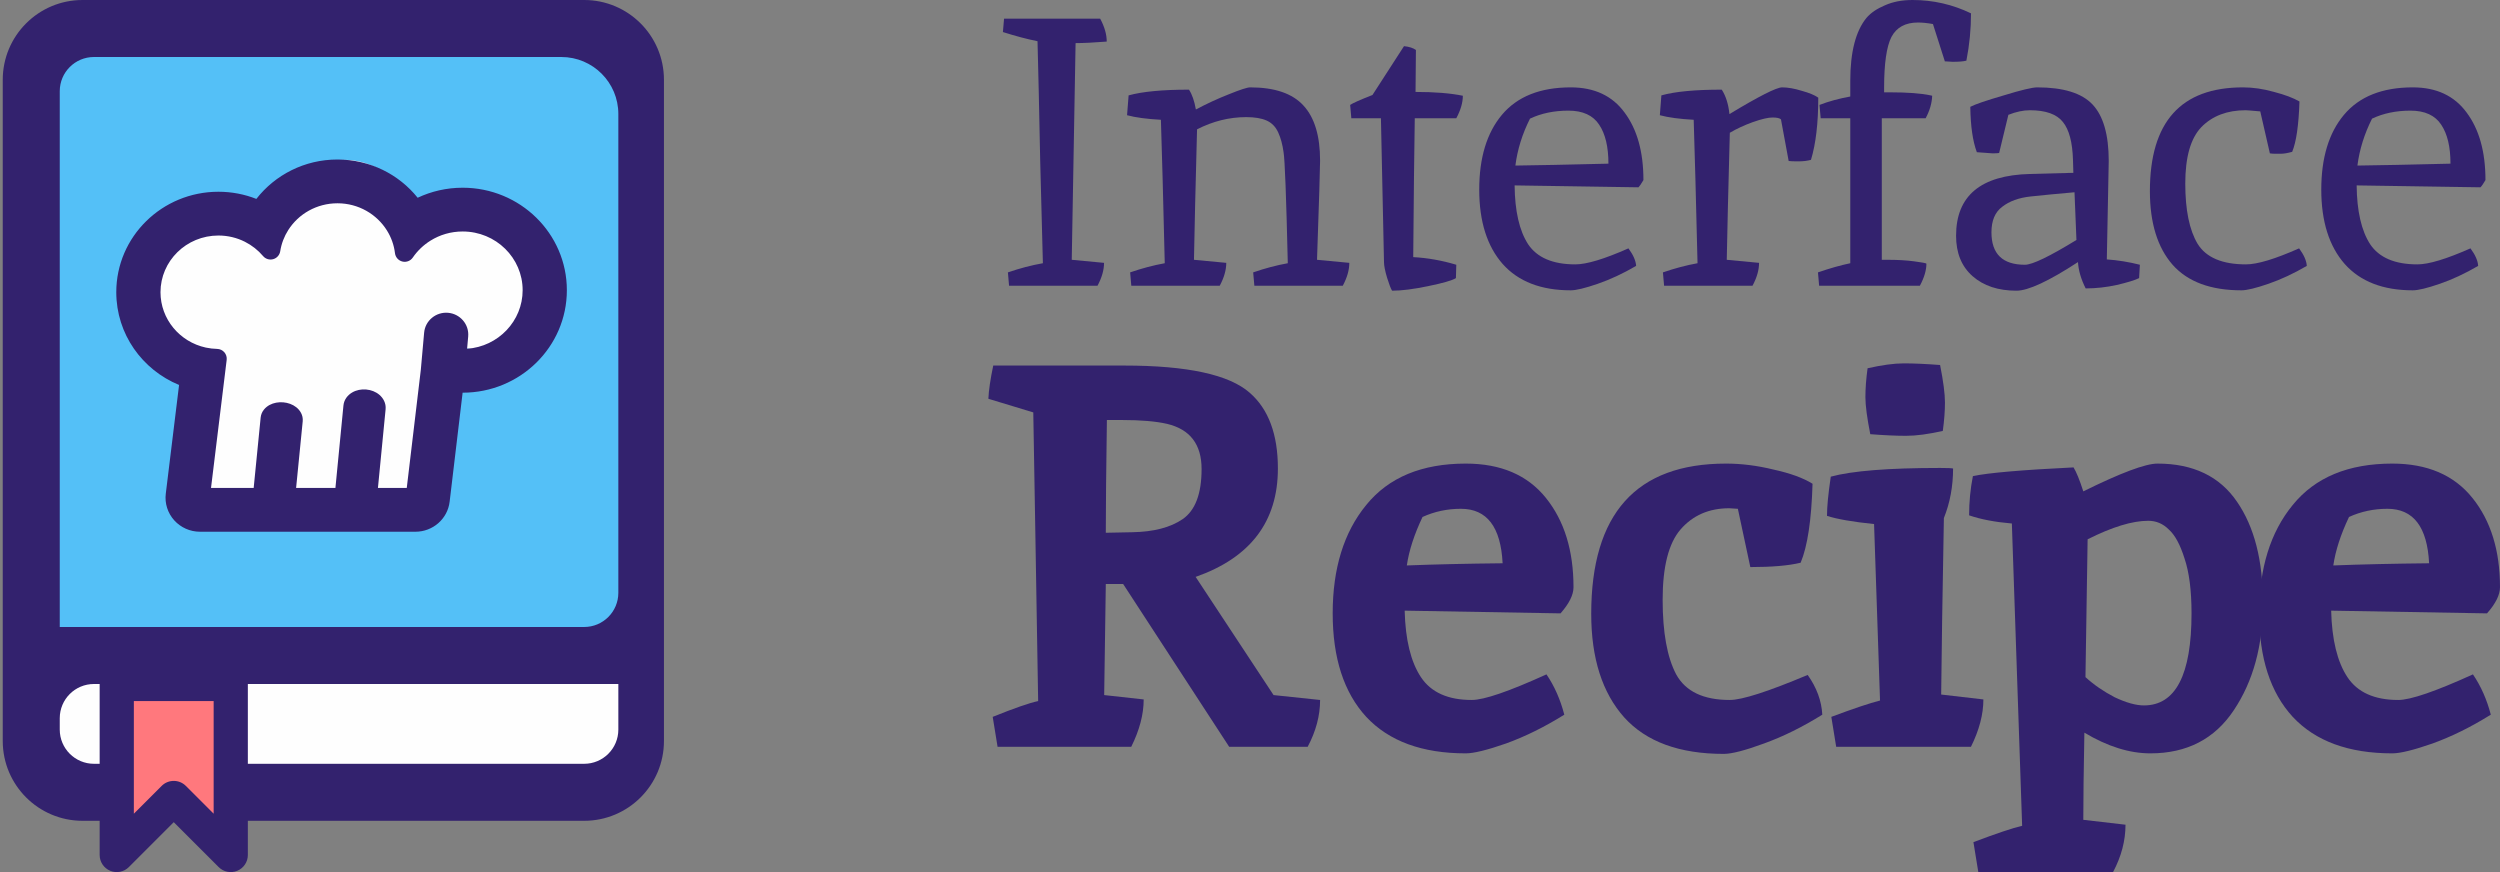<svg width="172" height="60" viewBox="0 0 172 60" fill="none" xmlns="http://www.w3.org/2000/svg">
<rect x="0" y="0" width="172" height="60" fill="#808080" stroke="none"/>
<path d="M0.189 5.49C0.189 2.458 2.647 0 5.68 0H40.189C43.222 0 45.68 2.458 45.68 5.49V50.98C45.68 54.013 43.222 56.471 40.189 56.471H5.68C2.647 56.471 0.189 54.013 0.189 50.98V5.49Z" fill="#33226E"/>
<path d="M4.111 6.274C4.111 4.975 5.165 3.922 6.464 3.922H38.621C40.787 3.922 42.542 5.677 42.542 7.843V40.784C42.542 42.084 41.489 43.137 40.19 43.137H4.111V6.274Z" fill="#54C0F7"/>
<path d="M4.111 49.412C4.111 48.112 5.165 47.059 6.464 47.059H42.542V50.196C42.542 51.495 41.489 52.549 40.19 52.549H6.464C5.165 52.549 4.111 51.495 4.111 50.196V49.412Z" fill="#FEFEFE"/>
<path d="M15.876 47.059H8.032V58.823L11.954 54.902L15.876 58.823V47.059Z" fill="#FF787D"/>
<path fill-rule="evenodd" clip-rule="evenodd" d="M6.856 47.059C6.856 46.409 7.383 45.882 8.033 45.882H15.876C16.526 45.882 17.052 46.409 17.052 47.059V58.824C17.052 59.299 16.766 59.728 16.326 59.91C15.886 60.093 15.38 59.992 15.044 59.655L11.954 56.566L8.865 59.655C8.528 59.992 8.022 60.093 7.582 59.91C7.143 59.728 6.856 59.299 6.856 58.824V47.059ZM9.209 48.235V55.983L11.122 54.07C11.582 53.611 12.327 53.611 12.786 54.07L14.699 55.983V48.235H9.209Z" fill="#33226E"/>
<path fill-rule="evenodd" clip-rule="evenodd" d="M28.631 15.617C28.338 13.017 26.241 11 23.699 11C21.215 11 19.158 12.924 18.79 15.437C17.878 14.28 16.505 13.543 14.968 13.543C12.224 13.543 10 15.891 10 18.788C10 21.647 12.166 23.971 14.86 24.032L13.613 35H29.419L30.691 23.514C31.355 23.847 32.098 24.033 32.882 24.033C35.709 24.033 38 21.614 38 18.629C38 15.645 35.709 13.225 32.882 13.225C31.111 13.225 29.55 14.175 28.631 15.617Z" fill="#FEFEFE"/>
<path fill-rule="evenodd" clip-rule="evenodd" d="M23.218 10.974C20.945 10.974 18.922 12.036 17.637 13.685C16.83 13.367 15.949 13.192 15.028 13.192C11.158 13.192 8 16.275 8 20.105C8 22.985 9.789 25.445 12.32 26.485L11.406 33.965C11.324 34.633 11.538 35.302 11.99 35.801C12.441 36.3 13.084 36.583 13.757 36.583H28.583C29.774 36.583 30.794 35.705 30.935 34.518L31.828 27.017H31.831C35.779 27.017 39 23.872 39 19.966C39 16.06 35.779 12.915 31.831 12.915C30.723 12.915 29.673 13.163 28.735 13.605C27.448 12.001 25.453 10.974 23.218 10.974ZM19.836 15.821C20.539 14.72 21.789 13.986 23.218 13.986C24.662 13.986 25.923 14.737 26.622 15.857C26.913 16.323 27.106 16.853 27.175 17.42C27.209 17.699 27.412 17.927 27.684 17.994C27.956 18.06 28.242 17.951 28.4 17.72C28.72 17.253 29.137 16.854 29.624 16.552C30.261 16.156 31.017 15.926 31.831 15.926C34.122 15.926 35.958 17.747 35.958 19.966C35.958 22.086 34.282 23.842 32.136 23.995L32.211 23.153C32.286 22.312 31.654 21.592 30.828 21.52C30.003 21.449 29.256 22.049 29.18 22.888L28.958 25.378L29.182 25.398L28.958 25.378C28.956 25.394 28.955 25.411 28.954 25.428L27.985 33.571H26.002L26.529 28.159C26.57 27.732 26.359 27.385 26.109 27.169C25.858 26.952 25.53 26.826 25.19 26.797C24.85 26.768 24.507 26.838 24.223 27.006C23.942 27.173 23.67 27.473 23.629 27.897L23.077 33.571H20.372L20.826 28.992C20.87 28.549 20.627 28.211 20.382 28.018C20.132 27.82 19.812 27.708 19.486 27.68C19.16 27.653 18.827 27.711 18.548 27.861C18.277 28.007 17.977 28.291 17.933 28.729L17.453 33.571H14.518L15.595 24.76C15.618 24.571 15.56 24.381 15.436 24.237C15.311 24.093 15.131 24.009 14.941 24.005C14.672 23.999 14.41 23.968 14.158 23.913C12.367 23.523 11.042 21.958 11.042 20.105C11.042 17.962 12.815 16.204 15.028 16.204C15.685 16.204 16.303 16.359 16.847 16.633C17.33 16.876 17.755 17.212 18.099 17.617C18.269 17.819 18.541 17.902 18.795 17.831C19.049 17.76 19.238 17.547 19.279 17.287C19.362 16.756 19.555 16.26 19.836 15.821Z" fill="#33226E"/>
<path d="M74 2.966L73.736 17.874L75.958 18.084C75.958 18.574 75.808 19.099 75.508 19.659H69.423L69.344 18.74C70.155 18.46 70.958 18.25 71.751 18.11C71.716 16.973 71.654 14.628 71.566 11.076C71.496 7.524 71.434 4.777 71.381 2.835C70.675 2.695 69.882 2.485 69 2.205L69.079 1.286H75.693C75.993 1.846 76.143 2.371 76.143 2.861C75.243 2.931 74.529 2.966 74 2.966Z" fill="#33226E"/>
<path d="M86.007 6.011C87.701 6.011 88.926 6.43 89.685 7.27C90.443 8.093 90.822 9.353 90.822 11.05C90.822 11.54 90.752 13.815 90.611 17.874L92.833 18.084C92.833 18.574 92.683 19.099 92.383 19.659H86.299L86.219 18.74C87.03 18.46 87.824 18.25 88.6 18.11C88.494 13.526 88.397 10.98 88.309 10.472C88.239 9.948 88.115 9.493 87.939 9.108C87.762 8.723 87.498 8.451 87.145 8.294C86.792 8.136 86.325 8.058 85.743 8.058C84.579 8.058 83.45 8.338 82.357 8.898C82.251 12.887 82.18 15.879 82.145 17.874L84.367 18.084C84.367 18.574 84.217 19.099 83.918 19.659H77.833L77.754 18.74C78.565 18.46 79.359 18.25 80.135 18.11C80.029 13.666 79.941 10.376 79.87 8.241C78.9 8.189 78.124 8.084 77.542 7.927L77.648 6.562C78.6 6.299 79.985 6.168 81.801 6.168C82.013 6.483 82.171 6.938 82.277 7.533C83.036 7.13 83.794 6.78 84.552 6.483C85.329 6.168 85.814 6.011 86.007 6.011Z" fill="#33226E"/>
<path d="M95.219 18.032L95.008 8.136H92.971L92.891 7.218C93.068 7.095 93.579 6.868 94.426 6.535L96.595 3.176C96.948 3.211 97.221 3.298 97.415 3.438L97.389 6.325C98.712 6.325 99.796 6.413 100.643 6.588C100.643 7.06 100.493 7.577 100.193 8.136H97.336C97.301 10.236 97.265 13.421 97.23 17.69C98.218 17.743 99.205 17.918 100.193 18.215L100.167 19.134C99.92 19.291 99.285 19.475 98.262 19.685C97.257 19.895 96.428 20 95.775 20C95.687 19.86 95.572 19.563 95.431 19.108C95.29 18.635 95.219 18.276 95.219 18.032Z" fill="#33226E"/>
<path d="M108.385 18.189C109.161 18.189 110.378 17.822 112.036 17.087C112.371 17.542 112.547 17.944 112.565 18.294C111.665 18.819 110.784 19.23 109.919 19.528C109.055 19.825 108.438 19.974 108.068 19.974C106.022 19.974 104.461 19.37 103.385 18.163C102.309 16.938 101.771 15.232 101.771 13.045C101.771 10.857 102.292 9.143 103.332 7.9C104.39 6.64 105.969 6.011 108.068 6.011C109.69 6.011 110.925 6.588 111.771 7.743C112.635 8.898 113.068 10.446 113.068 12.389C112.926 12.633 112.812 12.8 112.724 12.887L104.205 12.756C104.223 14.523 104.531 15.87 105.131 16.798C105.748 17.725 106.833 18.189 108.385 18.189ZM110.66 11.26C110.66 10.105 110.448 9.213 110.025 8.583C109.602 7.935 108.896 7.612 107.909 7.612C106.921 7.612 106.039 7.795 105.263 8.163C104.734 9.213 104.399 10.289 104.258 11.391C105.651 11.374 107.785 11.33 110.66 11.26Z" fill="#33226E"/>
<path d="M122.531 8.215C122.443 8.128 122.249 8.084 121.949 8.084C121.649 8.084 121.199 8.189 120.6 8.399C120.018 8.609 119.489 8.854 119.012 9.134C118.907 13.018 118.836 15.932 118.801 17.874L121.023 18.084C121.023 18.574 120.873 19.099 120.573 19.659H114.489L114.409 18.74C115.221 18.46 116.014 18.25 116.79 18.11C116.684 13.666 116.596 10.376 116.526 8.241C115.556 8.189 114.78 8.084 114.198 7.927L114.303 6.562C115.238 6.299 116.623 6.168 118.457 6.168C118.739 6.605 118.915 7.165 118.986 7.848C121.014 6.623 122.222 6.011 122.61 6.011C122.998 6.011 123.448 6.089 123.96 6.247C124.471 6.387 124.85 6.544 125.097 6.719C125.097 8.469 124.93 9.895 124.595 10.997C124.348 11.067 124.057 11.102 123.721 11.102C123.404 11.102 123.184 11.094 123.06 11.076L122.531 8.215Z" fill="#33226E"/>
<path d="M134.336 4.252L133.912 4.226H133.807L132.987 1.654C132.599 1.584 132.255 1.549 131.955 1.549C131.091 1.549 130.482 1.881 130.129 2.546C129.794 3.211 129.627 4.374 129.627 6.037V6.352H130.024C131.241 6.352 132.175 6.422 132.828 6.562C132.845 6.562 132.881 6.57 132.934 6.588C132.916 7.095 132.766 7.612 132.484 8.136H129.468V17.874H129.865C130.553 17.874 131.161 17.909 131.69 17.979C132.219 18.049 132.502 18.102 132.537 18.137C132.537 18.591 132.387 19.099 132.087 19.659H125.156L125.076 18.74C125.888 18.46 126.629 18.25 127.299 18.11V8.136H125.262L125.182 7.218C125.817 6.973 126.523 6.78 127.299 6.64V5.564C127.299 3.587 127.669 2.143 128.41 1.234C128.71 0.884 129.133 0.595 129.68 0.367C130.226 0.122 130.861 0 131.584 0C132.995 0 134.336 0.306 135.606 0.919C135.606 2.003 135.5 3.088 135.288 4.173C135.094 4.226 134.777 4.252 134.336 4.252Z" fill="#33226E"/>
<path d="M145.081 11.076L144.949 17.848C145.707 17.9 146.465 18.023 147.224 18.215L147.171 19.134C146.889 19.274 146.377 19.431 145.636 19.606C144.913 19.764 144.199 19.843 143.494 19.843C143.176 19.213 143 18.609 142.964 18.032C140.954 19.344 139.543 20 138.732 20C137.479 20 136.474 19.668 135.716 19.003C134.957 18.338 134.578 17.41 134.578 16.221C134.578 13.473 136.271 12.056 139.658 11.969C141.633 11.916 142.629 11.89 142.647 11.89L142.621 10.997C142.585 9.79 142.356 8.924 141.933 8.399C141.509 7.857 140.751 7.585 139.658 7.585C139.199 7.585 138.705 7.69 138.176 7.9L137.541 10.525C137.453 10.542 137.303 10.551 137.091 10.551L136.007 10.472C135.725 9.72 135.575 8.679 135.557 7.349C135.892 7.174 136.659 6.912 137.859 6.562C139.058 6.194 139.825 6.011 140.16 6.011C141.959 6.011 143.229 6.404 143.97 7.192C144.71 7.979 145.081 9.274 145.081 11.076ZM139.314 18.215C139.825 18.215 141.007 17.646 142.859 16.509L142.726 13.228C141.527 13.333 140.522 13.43 139.71 13.517C138.899 13.604 138.247 13.841 137.753 14.226C137.259 14.593 137.012 15.179 137.012 15.984C137.012 17.472 137.779 18.215 139.314 18.215Z" fill="#33226E"/>
<path d="M154.21 19.974C152.093 19.974 150.515 19.388 149.474 18.215C148.433 17.025 147.913 15.337 147.913 13.15C147.913 8.39 150.047 6.011 154.315 6.011C155.003 6.011 155.717 6.115 156.458 6.325C157.199 6.518 157.781 6.737 158.204 6.982C158.151 8.609 157.984 9.764 157.702 10.446C157.384 10.534 157.128 10.577 156.934 10.577H156.485C156.396 10.577 156.291 10.569 156.167 10.551L155.506 7.664C154.924 7.612 154.589 7.585 154.501 7.585C153.231 7.585 152.217 7.97 151.458 8.74C150.717 9.51 150.347 10.805 150.347 12.625C150.347 14.444 150.629 15.827 151.194 16.772C151.776 17.716 152.887 18.189 154.527 18.189C155.303 18.189 156.52 17.822 158.178 17.087C158.513 17.542 158.689 17.944 158.707 18.294C157.807 18.819 156.926 19.23 156.061 19.528C155.197 19.825 154.58 19.974 154.21 19.974Z" fill="#33226E"/>
<path d="M166.317 18.189C167.093 18.189 168.31 17.822 169.968 17.087C170.303 17.542 170.48 17.944 170.497 18.294C169.598 18.819 168.716 19.23 167.852 19.528C166.988 19.825 166.37 19.974 166 19.974C163.954 19.974 162.393 19.37 161.317 18.163C160.242 16.938 159.704 15.232 159.704 13.045C159.704 10.857 160.224 9.143 161.265 7.9C162.323 6.64 163.901 6.011 166 6.011C167.623 6.011 168.857 6.588 169.704 7.743C170.568 8.898 171 10.446 171 12.389C170.859 12.633 170.744 12.8 170.656 12.887L162.138 12.756C162.155 14.523 162.464 15.87 163.063 16.798C163.681 17.725 164.765 18.189 166.317 18.189ZM168.593 11.26C168.593 10.105 168.381 9.213 167.958 8.583C167.534 7.935 166.829 7.612 165.841 7.612C164.854 7.612 163.972 7.795 163.196 8.163C162.667 9.213 162.332 10.289 162.19 11.391C163.584 11.374 165.718 11.33 168.593 11.26Z" fill="#33226E"/>
<path d="M77.345 25.15C81.689 25.15 84.568 25.774 85.983 27.024C87.274 28.148 87.919 29.884 87.919 32.232C87.919 35.88 86.033 38.365 82.26 39.69L87.621 47.821L90.823 48.158C90.823 49.233 90.538 50.307 89.967 51.381H84.568L77.271 40.177H76.079L75.968 47.821L78.686 48.121C78.686 49.145 78.4 50.232 77.829 51.381H68.633L68.298 49.32C69.787 48.721 70.83 48.358 71.425 48.233C71.376 45.161 71.314 41.451 71.239 37.104C71.165 32.757 71.115 29.846 71.09 28.373L68 27.436C68.025 26.861 68.136 26.099 68.335 25.15H77.345ZM80.287 29.16C79.517 28.985 78.487 28.897 77.196 28.897H76.154C76.104 32.345 76.079 34.93 76.079 36.654L77.904 36.617C79.368 36.592 80.522 36.292 81.366 35.717C82.235 35.118 82.669 33.969 82.669 32.27C82.669 30.571 81.875 29.534 80.287 29.16Z" fill="#33226E"/>
<path d="M101.258 48.158C102.102 48.158 103.814 47.571 106.396 46.397C106.942 47.197 107.351 48.121 107.624 49.17C106.259 50.02 104.919 50.682 103.603 51.156C102.313 51.606 101.394 51.831 100.848 51.831C97.845 51.831 95.561 50.994 93.997 49.32C92.459 47.646 91.689 45.273 91.689 42.2C91.689 39.102 92.459 36.617 93.997 34.743C95.536 32.844 97.82 31.895 100.848 31.895C103.256 31.895 105.093 32.682 106.358 34.256C107.624 35.83 108.257 37.878 108.257 40.401C108.257 40.926 107.959 41.526 107.364 42.2L96.641 42.013C96.691 44.011 97.063 45.535 97.758 46.585C98.453 47.634 99.619 48.158 101.258 48.158ZM100.513 35.005C99.57 35.005 98.689 35.193 97.87 35.568C97.299 36.767 96.939 37.878 96.79 38.903C98.726 38.828 100.923 38.778 103.38 38.753C103.256 36.255 102.3 35.005 100.513 35.005Z" fill="#33226E"/>
<path d="M119.565 35.005L118.97 34.968C117.58 34.968 116.463 35.455 115.619 36.429C114.8 37.379 114.39 38.99 114.39 41.263C114.39 43.512 114.7 45.223 115.321 46.397C115.966 47.571 117.195 48.158 119.007 48.158C119.851 48.158 121.638 47.584 124.368 46.435C124.989 47.309 125.324 48.221 125.374 49.17C124.008 50.02 122.668 50.682 121.353 51.156C120.062 51.631 119.143 51.868 118.597 51.868C115.544 51.868 113.261 51.031 111.747 49.358C110.233 47.659 109.476 45.285 109.476 42.238C109.476 35.343 112.566 31.895 118.746 31.895C119.814 31.895 120.906 32.032 122.023 32.307C123.165 32.557 124.058 32.882 124.703 33.282C124.629 35.78 124.356 37.591 123.884 38.715C123.065 38.915 121.911 39.015 120.422 39.015L119.565 35.005Z" fill="#33226E"/>
<path d="M133.478 32.195C133.95 32.195 134.248 32.207 134.372 32.232C134.372 33.456 134.161 34.593 133.739 35.642C133.64 41.038 133.578 45.086 133.553 47.784L136.457 48.121C136.457 49.145 136.171 50.232 135.601 51.381H126.33L125.995 49.32C127.534 48.745 128.651 48.371 129.346 48.196L128.936 36.055C127.472 35.905 126.392 35.717 125.697 35.492C125.697 34.868 125.784 33.969 125.957 32.794C127.422 32.395 129.929 32.195 133.478 32.195ZM133.478 25.112C133.702 26.237 133.813 27.099 133.813 27.698C133.813 28.273 133.764 28.922 133.665 29.647C132.672 29.872 131.828 29.984 131.133 29.984C130.463 29.984 129.643 29.947 128.675 29.872C128.452 28.747 128.34 27.898 128.34 27.323C128.34 26.724 128.39 26.062 128.489 25.337C129.482 25.112 130.314 25 130.984 25C131.679 25 132.51 25.038 133.478 25.112Z" fill="#33226E"/>
<path d="M147.947 51.831C146.508 51.831 144.994 51.356 143.405 50.407C143.355 53.055 143.331 55.053 143.331 56.403L146.235 56.74C146.235 57.839 145.949 58.926 145.378 60H136.108L135.772 57.939C137.361 57.339 138.478 56.965 139.123 56.815L138.416 36.017C137.249 35.917 136.269 35.73 135.475 35.455C135.475 34.531 135.562 33.631 135.735 32.757C136.778 32.532 139.086 32.332 142.66 32.157C142.859 32.482 143.082 33.032 143.331 33.806C145.912 32.532 147.612 31.895 148.431 31.895C150.889 31.895 152.713 32.77 153.905 34.518C155.096 36.242 155.692 38.565 155.692 41.488C155.692 44.411 155.022 46.872 153.681 48.87C152.366 50.844 150.454 51.831 147.947 51.831ZM143.628 37.104L143.48 46.585C144.05 47.109 144.721 47.571 145.49 47.971C146.284 48.346 146.955 48.533 147.501 48.533C149.685 48.533 150.777 46.422 150.777 42.2C150.777 40.626 150.616 39.365 150.293 38.415C149.995 37.466 149.635 36.804 149.213 36.429C148.816 36.03 148.345 35.83 147.798 35.83C146.706 35.83 145.316 36.255 143.628 37.104Z" fill="#33226E"/>
<path d="M165 48.158C165.844 48.158 167.557 47.571 170.138 46.397C170.684 47.197 171.094 48.121 171.367 49.17C170.002 50.02 168.662 50.682 167.346 51.156C166.055 51.606 165.137 51.831 164.591 51.831C161.587 51.831 159.304 50.994 157.74 49.32C156.201 47.646 155.432 45.273 155.432 42.2C155.432 39.102 156.201 36.617 157.74 34.743C159.279 32.844 161.563 31.895 164.591 31.895C166.998 31.895 168.835 32.682 170.101 34.256C171.367 35.83 172 37.878 172 40.401C172 40.926 171.702 41.526 171.106 42.2L160.384 42.013C160.433 44.011 160.806 45.535 161.501 46.585C162.196 47.634 163.362 48.158 165 48.158ZM164.256 35.005C163.312 35.005 162.431 35.193 161.612 35.568C161.041 36.767 160.681 37.878 160.532 38.903C162.469 38.828 164.665 38.778 167.123 38.753C166.998 36.255 166.043 35.005 164.256 35.005Z" fill="#33226E"/>
</svg>
